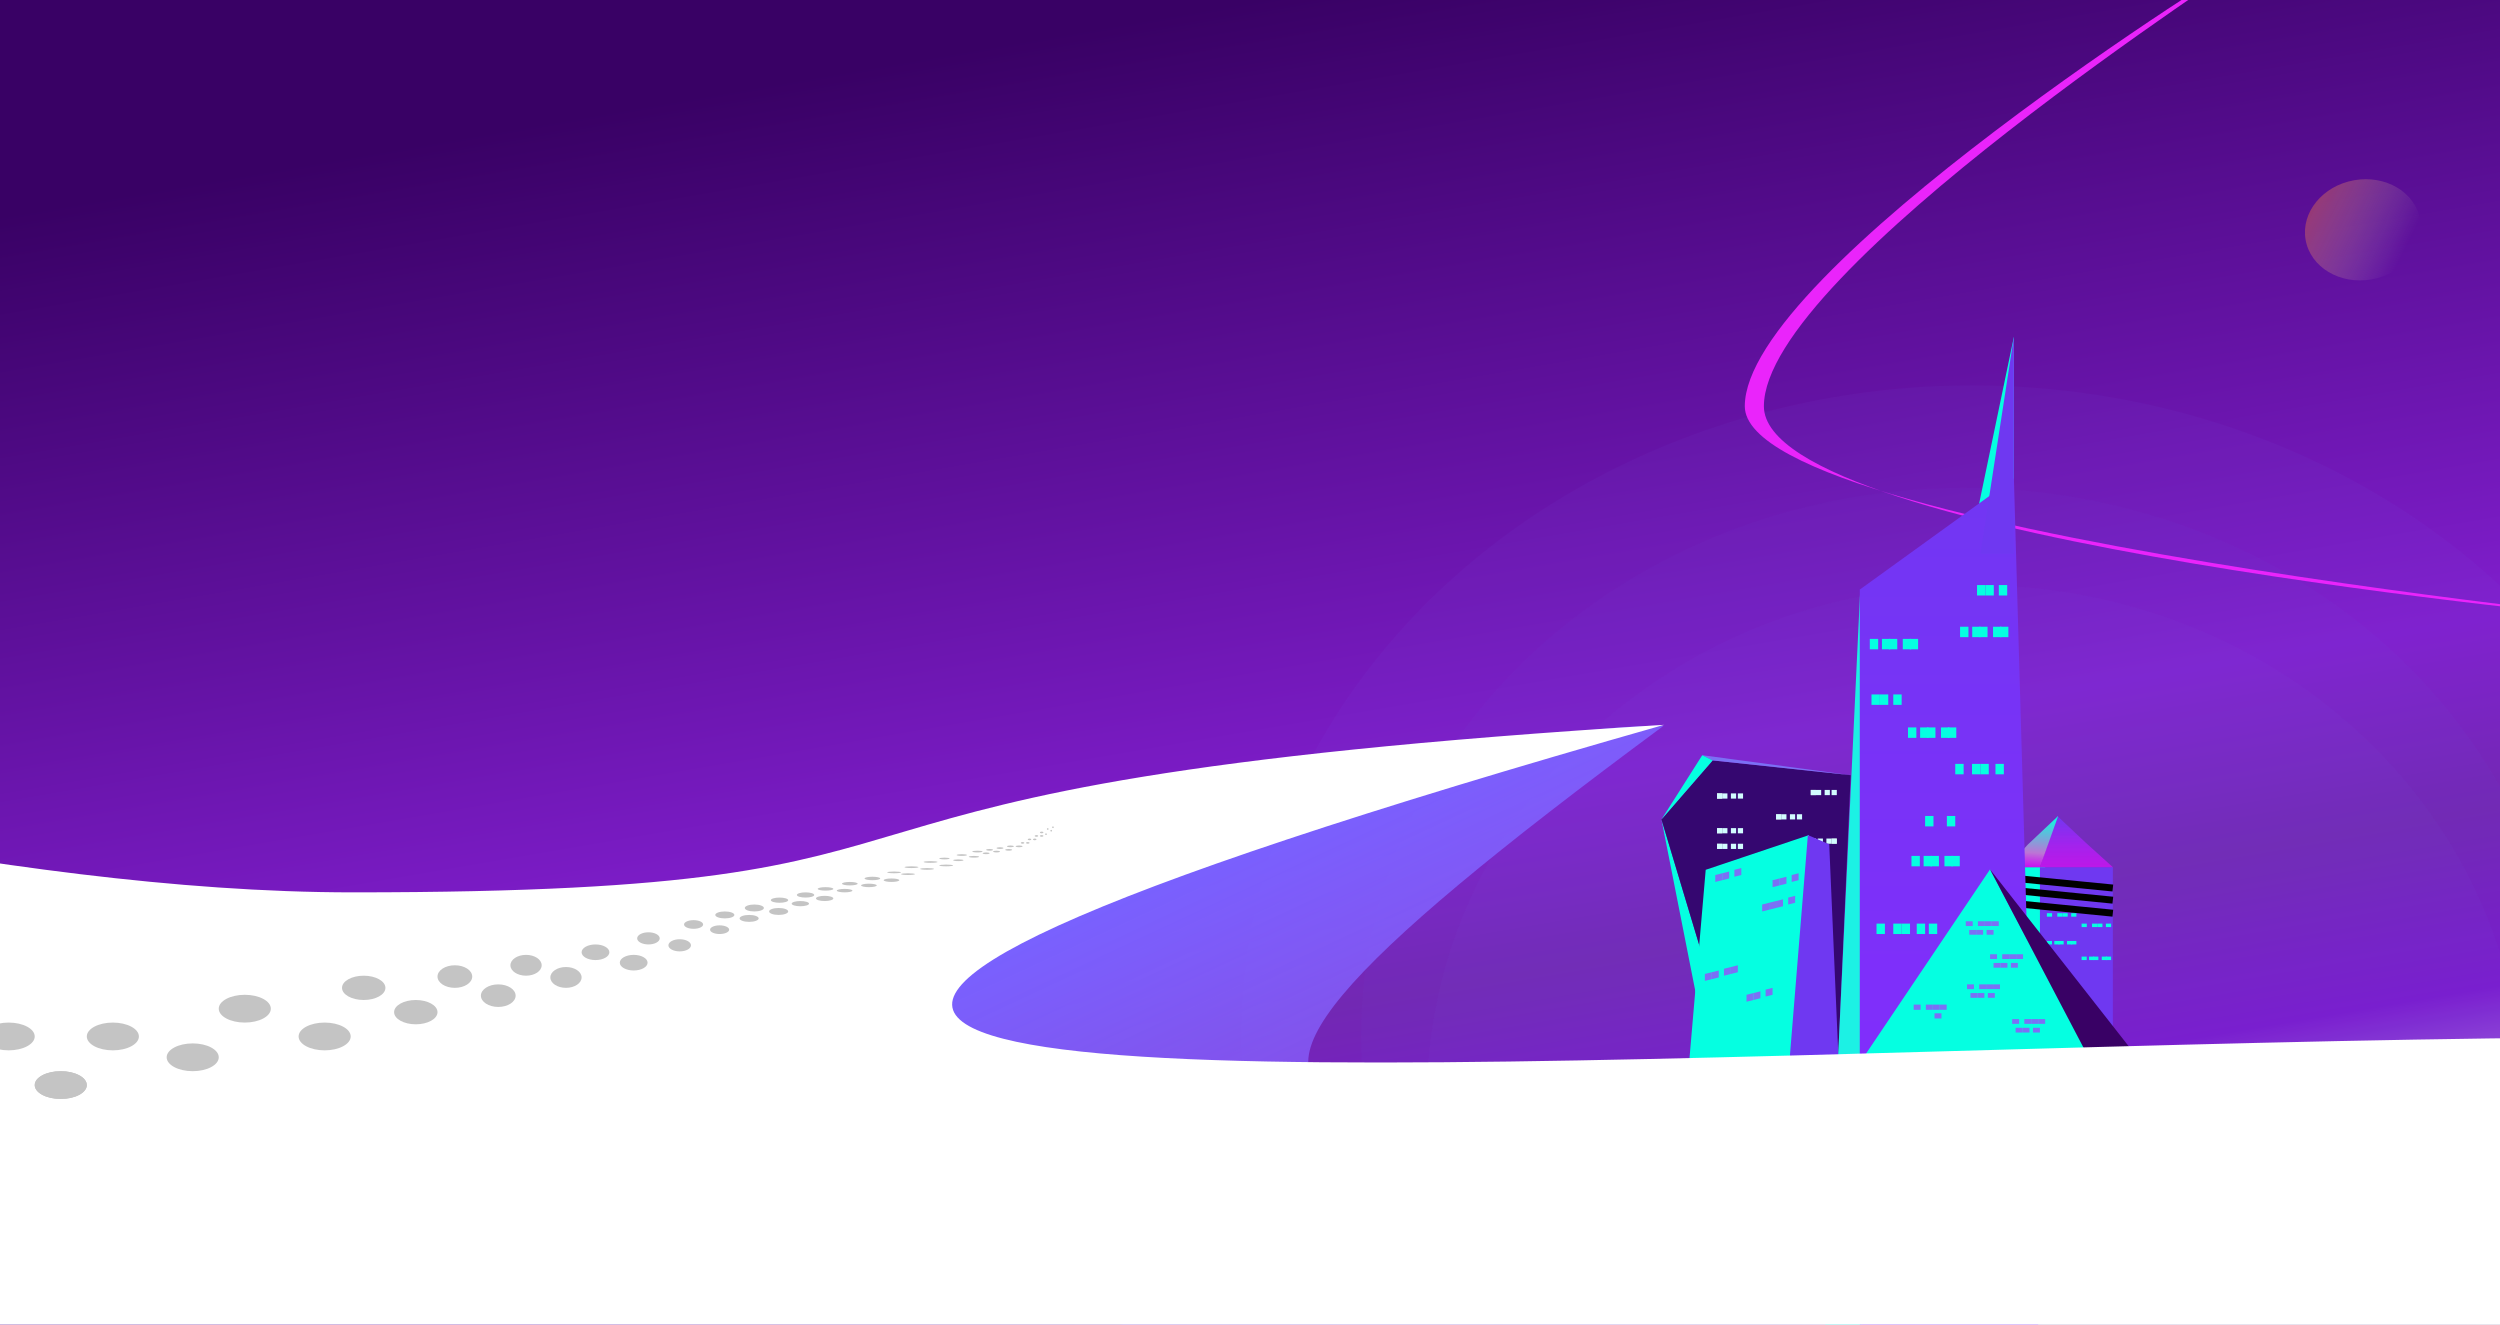 <svg width="1440" height="763" viewBox="0 0 1440 763" fill="none" xmlns="http://www.w3.org/2000/svg">
<rect x="0" y="0" width="1440" height="763" fill="#333333" stroke="none"/>
<g id="MacBook Pro - 2">
<g clip-path="url(#clip0)">
<rect width="1440" height="763" fill="url(#paint0_linear)"/>
<ellipse id="Ellipse 64" cx="1136" cy="596.5" rx="421" ry="374.5" fill="#7B70F5" fill-opacity="0.06"/>
<ellipse id="Ellipse 65" cx="1131" cy="597" rx="347" ry="316" fill="#7B70F5" fill-opacity="0.04"/>
<g id="Ellipse 66">
<ellipse cx="1137.5" cy="633" rx="315.5" ry="296" fill="#7B70F5" fill-opacity="0.02"/>
<ellipse cx="1137.5" cy="633" rx="315.5" ry="296" fill="#7B70F5" fill-opacity="0.03"/>
</g>
<g id="Group 19">
<g id="build4">
<path id="Rectangle 43" d="M957 472L1000 615L983.327 605.426L957 472Z" fill="#05FFE1"/>
<path id="Rectangle 42" d="M957 472L986.5 438L1066 446.5L1058.5 615H1000L957 472Z" fill="#350770"/>
</g>
<path id="Rectangle 45" d="M980.5 435L1066 446.5L986.5 438L980.5 435Z" fill="#7B70F5"/>
<path id="Rectangle 44" d="M980.5 435L986.5 438L957 472L980.5 435Z" fill="#05FFE1"/>
<rect id="Rectangle 46" x="989" y="457" width="3" height="3" fill="#C4C4C4"/>
<g id="Group 12">
<rect id="Rectangle 47" x="989" y="457" width="3" height="3" fill="#C4C4C4"/>
<rect id="Rectangle 48" x="989" y="457" width="3" height="3" fill="#D2FCFF"/>
<rect id="Rectangle 49" x="1001" y="457" width="3" height="3" fill="#D2FCFF"/>
<rect id="Rectangle 50" x="997" y="457" width="3" height="3" fill="#D2FCFF"/>
<rect id="Rectangle 51" x="992" y="457" width="3" height="3" fill="#D2FCFF"/>
</g>
<g id="Group 13">
<rect id="Rectangle 47_2" x="1023" y="469" width="3" height="3" fill="#C4C4C4"/>
<rect id="Rectangle 48_2" x="1023" y="469" width="3" height="3" fill="#D2FCFF"/>
<rect id="Rectangle 49_2" x="1035" y="469" width="3" height="3" fill="#D2FCFF"/>
<rect id="Rectangle 50_2" x="1031" y="469" width="3" height="3" fill="#D2FCFF"/>
<rect id="Rectangle 51_2" x="1026" y="469" width="3" height="3" fill="#D2FCFF"/>
</g>
<g id="Group 14">
<rect id="Rectangle 47_3" x="1058" y="486" width="3" height="3" transform="rotate(180 1058 486)" fill="#C4C4C4"/>
<rect id="Rectangle 48_3" x="1058" y="486" width="3" height="3" transform="rotate(180 1058 486)" fill="#D2FCFF"/>
<rect id="Rectangle 49_3" x="1046" y="486" width="3" height="3" transform="rotate(180 1046 486)" fill="#D2FCFF"/>
<rect id="Rectangle 50_3" x="1050" y="486" width="3" height="3" transform="rotate(180 1050 486)" fill="#D2FCFF"/>
<rect id="Rectangle 51_3" x="1055" y="486" width="3" height="3" transform="rotate(180 1055 486)" fill="#D2FCFF"/>
</g>
<g id="Group 15">
<rect id="Rectangle 47_4" x="989" y="477" width="3" height="3" fill="#C4C4C4"/>
<rect id="Rectangle 48_4" x="989" y="477" width="3" height="3" fill="#D2FCFF"/>
<rect id="Rectangle 49_4" x="1001" y="477" width="3" height="3" fill="#D2FCFF"/>
<rect id="Rectangle 50_4" x="997" y="477" width="3" height="3" fill="#D2FCFF"/>
<rect id="Rectangle 51_4" x="992" y="477" width="3" height="3" fill="#D2FCFF"/>
</g>
<g id="Group 16">
<rect id="Rectangle 47_5" x="1043" y="455" width="3" height="3" fill="#C4C4C4"/>
<rect id="Rectangle 48_5" x="1043" y="455" width="3" height="3" fill="#D2FCFF"/>
<rect id="Rectangle 49_5" x="1055" y="455" width="3" height="3" fill="#D2FCFF"/>
<rect id="Rectangle 50_5" x="1051" y="455" width="3" height="3" fill="#D2FCFF"/>
<rect id="Rectangle 51_5" x="1046" y="455" width="3" height="3" fill="#D2FCFF"/>
</g>
<g id="Group 17">
<rect id="Rectangle 47_6" x="989" y="486" width="3" height="3" fill="#C4C4C4"/>
<rect id="Rectangle 48_6" x="989" y="486" width="3" height="3" fill="#D2FCFF"/>
<rect id="Rectangle 49_6" x="1001" y="486" width="3" height="3" fill="#D2FCFF"/>
<rect id="Rectangle 50_6" x="997" y="486" width="3" height="3" fill="#D2FCFF"/>
<rect id="Rectangle 51_6" x="992" y="486" width="3" height="3" fill="#D2FCFF"/>
</g>
</g>
<g id="Building 3">
<path id="Rectangle 27" d="M982.489 501L1042 481L1025.7 681H967L982.489 501Z" fill="#05FFE1"/>
<path id="Rectangle 28" d="M1041.34 481L1053.63 486.321L1061 657H1027L1041.34 481Z" fill="#6F38F1"/>
<path id="Rectangle 29" d="M988 504L992 503V507L988 508V504Z" fill="#7B70F5"/>
<path id="Rectangle 30" d="M992 503L996 502V506L992 507V503Z" fill="#7B70F5"/>
<path id="Rectangle 31" d="M999 501L1003 500V504L999 505V501Z" fill="#7B70F5"/>
<path id="Rectangle 29_2" d="M1019 520L1023 519V523L1019 524V520Z" fill="#7B70F5"/>
<path id="Rectangle 30_2" d="M1023 519L1027 518V522L1023 523V519Z" fill="#7B70F5"/>
<path id="Rectangle 31_2" d="M1030 517L1034 516V520L1030 521V517Z" fill="#7B70F5"/>
<path id="Rectangle 29_3" d="M1021 507L1025 506V510L1021 511V507Z" fill="#7B70F5"/>
<path id="Rectangle 30_3" d="M1025 506L1029 505V509L1025 510V506Z" fill="#7B70F5"/>
<path id="Rectangle 31_3" d="M1032 504L1036 503V507L1032 508V504Z" fill="#7B70F5"/>
<path id="Rectangle 29_4" d="M982 561L986 560V564L982 565V561Z" fill="#7B70F5"/>
<path id="Rectangle 30_4" d="M986 560L990 559V563L986 564V560Z" fill="#7B70F5"/>
<path id="Rectangle 32" d="M997 557L1001 556V560L997 561V557Z" fill="#7B70F5"/>
<path id="Rectangle 33" d="M1015 521L1019 520V524L1015 525V521Z" fill="#7B70F5"/>
<path id="Rectangle 31_4" d="M993 558L997 557V561L993 562V558Z" fill="#7B70F5"/>
<path id="Rectangle 29_5" d="M1006 573L1010 572V576L1006 577V573Z" fill="#7B70F5"/>
<path id="Rectangle 30_5" d="M1010 572L1014 571V575L1010 576V572Z" fill="#7B70F5"/>
<path id="Rectangle 31_5" d="M1017 570L1021 569V573L1017 574V570Z" fill="#7B70F5"/>
</g>
<g id="Ellipse 13">
<path id="Ellipse 13_2" d="M1215 638.5C1215 758.284 1148.56 821 1015.85 821C883.128 821 463 758.284 463 638.5C463 518.716 825.59 418 958.308 418C572 703.5 774.5 638.5 1215 638.5Z" fill="url(#paint1_linear)"/>
</g>
<g id="Building2">
<path id="Rectangle 23" d="M1156 499.5H1178L1175 663.5H1156V499.5Z" fill="#05FFE1"/>
<path id="Rectangle 24" d="M1175 499.5H1217V663.5H1175V499.5Z" fill="#6F38F1"/>
<path id="Rectangle 25" d="M1185 470L1201.5 485.5L1217 499.5H1175L1185 470Z" fill="url(#paint2_linear)"/>
<path id="Rectangle 26" d="M1168 486.5L1185.5 470L1175 499.5H1156L1168 486.5Z" fill="url(#paint3_linear)"/>
<line id="Line 4" x1="1156" y1="512.5" x2="1217" y2="518.5" stroke="black" stroke-width="4"/>
<line id="Line 5" x1="1156" y1="520" x2="1217" y2="526" stroke="black" stroke-width="4"/>
<line id="Line 6" x1="1156" y1="505.5" x2="1217" y2="511.5" stroke="black" stroke-width="4"/>
</g>
<path id="Ellipse 67" d="M1016 234C1016 312.148 1511.04 356.5 1508 356.5C1618.5 366 1005 312.148 1005 234C1005 155.852 1291.96 -24 1295 -24C1298.04 -24 1016 155.852 1016 234Z" fill="#EA24FB"/>
<g id="Building 1">
<path id="Rectangle 14" d="M1160 194V319H1133.95L1160 194Z" fill="#05FFE1"/>
<path id="Rectangle 12" d="M1071.5 339.5L1072.23 772H1051L1071.5 339.5Z" fill="#1CF1E4"/>
<path id="Rectangle 11" d="M1071.23 339.615L1160 275.5L1174 763H1071.23V339.615Z" fill="url(#paint4_linear)"/>
<path id="Rectangle 13" d="M1160 194V319H1140.7L1160 194Z" fill="#6F38F1"/>
<rect id="Rectangle 15" x="1077.98" y="400" width="4.825" height="6" fill="#05FFE1"/>
<rect id="Rectangle 16" x="1082.81" y="400" width="4.825" height="6" fill="#05FFE1"/>
<rect id="Rectangle 17" x="1090.53" y="400" width="4.825" height="6" fill="#05FFE1"/>
<rect id="Rectangle 15_2" x="1108.86" y="470" width="4.825" height="6" fill="#05FFE1"/>
<rect id="Rectangle 22" x="1111" y="532" width="4.825" height="6" fill="#05FFE1"/>
<rect id="Rectangle 17_2" x="1121.4" y="470" width="4.825" height="6" fill="#05FFE1"/>
<rect id="Rectangle 15_3" x="1138.77" y="337" width="4.825" height="6" fill="#05FFE1"/>
<rect id="Rectangle 16_2" x="1143.6" y="337" width="4.825" height="6" fill="#05FFE1"/>
<rect id="Rectangle 17_3" x="1151.32" y="337" width="4.825" height="6" fill="#05FFE1"/>
<rect id="Rectangle 18" x="1140.7" y="440" width="4.825" height="6" fill="#05FFE1"/>
<rect id="Rectangle 20" x="1135.88" y="440" width="4.825" height="6" fill="#05FFE1"/>
<g id="Group 8">
<rect id="Rectangle 22_2" x="1101" y="493" width="4.825" height="6" fill="#05FFE1"/>
<rect id="Rectangle 23_2" x="1112" y="493" width="4.825" height="6" fill="#05FFE1"/>
<rect id="Rectangle 25_2" x="1124" y="493" width="4.825" height="6" fill="#05FFE1"/>
<rect id="Rectangle 26_2" x="1120" y="493" width="4.825" height="6" fill="#05FFE1"/>
<rect id="Rectangle 24_2" x="1108" y="493" width="4.825" height="6" fill="#05FFE1"/>
</g>
<g id="Group 9">
<rect id="Rectangle 22_3" x="1129" y="361" width="4.825" height="6" fill="#05FFE1"/>
<rect id="Rectangle 23_3" x="1140" y="361" width="4.825" height="6" fill="#05FFE1"/>
<rect id="Rectangle 25_3" x="1152" y="361" width="4.825" height="6" fill="#05FFE1"/>
<rect id="Rectangle 26_3" x="1148" y="361" width="4.825" height="6" fill="#05FFE1"/>
<rect id="Rectangle 24_3" x="1136" y="361" width="4.825" height="6" fill="#05FFE1"/>
</g>
<g id="Group 11">
<rect id="Rectangle 22_4" x="1099" y="419" width="4.825" height="6" fill="#05FFE1"/>
<rect id="Rectangle 23_4" x="1110" y="419" width="4.825" height="6" fill="#05FFE1"/>
<rect id="Rectangle 25_4" x="1122" y="419" width="4.825" height="6" fill="#05FFE1"/>
<rect id="Rectangle 26_4" x="1118" y="419" width="4.825" height="6" fill="#05FFE1"/>
<rect id="Rectangle 24_4" x="1106" y="419" width="4.825" height="6" fill="#05FFE1"/>
</g>
<g id="Group 24">
<rect id="Rectangle 22_5" x="1179" y="542" width="2.948" height="2" fill="#05FFE1"/>
<rect id="Rectangle 23_5" x="1185.72" y="542" width="2.948" height="2" fill="#05FFE1"/>
<rect id="Rectangle 25_5" x="1193.05" y="542" width="2.948" height="2" fill="#05FFE1"/>
<rect id="Rectangle 26_5" x="1190.61" y="542" width="2.948" height="2" fill="#05FFE1"/>
<rect id="Rectangle 24_5" x="1183.28" y="542" width="2.948" height="2" fill="#05FFE1"/>
</g>
<g id="Group 25">
<rect id="Rectangle 22_6" x="1199" y="551" width="2.948" height="2" fill="#05FFE1"/>
<rect id="Rectangle 23_6" x="1205.72" y="551" width="2.948" height="2" fill="#05FFE1"/>
<rect id="Rectangle 25_6" x="1213.05" y="551" width="2.948" height="2" fill="#05FFE1"/>
<rect id="Rectangle 26_6" x="1210.61" y="551" width="2.948" height="2" fill="#05FFE1"/>
<rect id="Rectangle 24_6" x="1203.28" y="551" width="2.948" height="2" fill="#05FFE1"/>
</g>
<g id="Group 10">
<rect id="Rectangle 22_7" x="1077" y="368" width="4.825" height="6" fill="#05FFE1"/>
<rect id="Rectangle 23_7" x="1088" y="368" width="4.825" height="6" fill="#05FFE1"/>
<rect id="Rectangle 25_7" x="1100" y="368" width="4.825" height="6" fill="#05FFE1"/>
<rect id="Rectangle 26_7" x="1096" y="368" width="4.825" height="6" fill="#05FFE1"/>
<rect id="Rectangle 24_7" x="1084" y="368" width="4.825" height="6" fill="#05FFE1"/>
</g>
<rect id="Rectangle 21" x="1126.23" y="440" width="4.825" height="6" fill="#05FFE1"/>
<rect id="Rectangle 19" x="1149.39" y="440" width="4.825" height="6" fill="#05FFE1"/>
<g id="Group 22">
<rect id="Rectangle 23_8" x="1188" y="526" width="3" height="2" fill="#05FFE1"/>
<rect id="Rectangle 24_8" x="1185" y="526" width="3" height="2" fill="#05FFE1"/>
<rect id="Rectangle 25_8" x="1179" y="526" width="3" height="2" fill="#05FFE1"/>
<rect id="Rectangle 26_8" x="1193" y="526" width="3" height="2" fill="#05FFE1"/>
</g>
<g id="Group 23">
<rect id="Rectangle 23_9" x="1208" y="532" width="3" height="2" fill="#05FFE1"/>
<rect id="Rectangle 24_9" x="1205" y="532" width="3" height="2" fill="#05FFE1"/>
<rect id="Rectangle 25_9" x="1199" y="532" width="3" height="2" fill="#05FFE1"/>
<rect id="Rectangle 26_9" x="1213" y="532" width="3" height="2" fill="#05FFE1"/>
</g>
<g id="window">
<g id="Group 7">
<rect id="Rectangle 18_2" x="1095.35" y="532" width="4.825" height="6" fill="#05FFE1"/>
<rect id="Rectangle 20_2" x="1090.53" y="532" width="4.825" height="6" fill="#05FFE1"/>
<rect id="Rectangle 21_2" x="1080.88" y="532" width="4.825" height="6" fill="#05FFE1"/>
<rect id="Rectangle 19_2" x="1104.04" y="532" width="4.825" height="6" fill="#05FFE1"/>
</g>
</g>
</g>
<g id="Group 21">
<path id="Polygon 1" d="M1146.26 500.772L1263.47 721.709L1006.61 708.247L1146.26 500.772Z" fill="#05FFE1"/>
<path id="Rectangle 33_2" d="M1139.28 530.654L1143.28 530.654L1143.28 533.391L1139.28 533.391L1139.28 530.654Z" fill="#7B70F5"/>
<path id="Rectangle 53" d="M1138.28 535.654L1142.28 535.654L1142.28 538.391L1138.28 538.391L1138.28 535.654Z" fill="#7B70F5"/>
<path id="Rectangle 57" d="M1144.28 535.654L1148.28 535.654L1148.28 538.391L1144.28 538.391L1144.28 535.654Z" fill="#7B70F5"/>
<path id="Rectangle 58" d="M1134.28 535.654L1138.28 535.654L1138.28 538.391L1134.28 538.391L1134.28 535.654Z" fill="#7B70F5"/>
<path id="Rectangle 54" d="M1147.28 530.654L1151.28 530.654L1151.28 533.391L1147.28 533.391L1147.28 530.654Z" fill="#7B70F5"/>
<path id="Rectangle 55" d="M1132.28 530.654L1136.28 530.654L1136.28 533.391L1132.28 533.391L1132.28 530.654Z" fill="#7B70F5"/>
<path id="Rectangle 56" d="M1143.28 530.654L1147.28 530.654L1147.28 533.391L1143.28 533.391L1143.28 530.654Z" fill="#7B70F5"/>
<path id="Rectangle 64" d="M1153.28 549.654L1157.28 549.654L1157.28 552.391L1153.28 552.391L1153.28 549.654Z" fill="#7B70F5"/>
<path id="Rectangle 65" d="M1152.28 554.654L1156.28 554.654L1156.28 557.391L1152.28 557.391L1152.28 554.654Z" fill="#7B70F5"/>
<path id="Rectangle 66" d="M1158.28 554.654L1162.28 554.654L1162.28 557.391L1158.28 557.391L1158.28 554.654Z" fill="#7B70F5"/>
<path id="Rectangle 67" d="M1148.28 554.654L1152.28 554.654L1152.28 557.391L1148.28 557.391L1148.28 554.654Z" fill="#7B70F5"/>
<path id="Rectangle 68" d="M1161.28 549.654L1165.28 549.654L1165.28 552.391L1161.28 552.391L1161.28 549.654Z" fill="#7B70F5"/>
<path id="Rectangle 69" d="M1146.28 549.654L1150.28 549.654L1150.28 552.391L1146.28 552.391L1146.28 549.654Z" fill="#7B70F5"/>
<path id="Rectangle 70" d="M1157.28 549.654L1161.28 549.654L1161.28 552.391L1157.28 552.391L1157.28 549.654Z" fill="#7B70F5"/>
<path id="Rectangle 71" d="M1144 569.737L1140 569.737L1140 567L1144 567L1144 569.737Z" fill="#7B70F5"/>
<path id="Rectangle 72" d="M1143 574.737L1139 574.737L1139 572L1143 572L1143 574.737Z" fill="#7B70F5"/>
<path id="Rectangle 73" d="M1149 574.737L1145 574.737L1145 572L1149 572L1149 574.737Z" fill="#7B70F5"/>
<path id="Rectangle 74" d="M1139 574.737L1135 574.737L1135 572L1139 572L1139 574.737Z" fill="#7B70F5"/>
<path id="Rectangle 75" d="M1152 569.737L1148 569.737L1148 567L1152 567L1152 569.737Z" fill="#7B70F5"/>
<path id="Rectangle 76" d="M1137 569.737L1133 569.737L1133 567L1137 567L1137 569.737Z" fill="#7B70F5"/>
<path id="Rectangle 77" d="M1148 569.737L1144 569.737L1144 567L1148 567L1148 569.737Z" fill="#7B70F5"/>
<path id="Rectangle 78" d="M1170 589.737L1166 589.737L1166 587L1170 587L1170 589.737Z" fill="#7B70F5"/>
<path id="Rectangle 79" d="M1169 594.737L1165 594.737L1165 592L1169 592L1169 594.737Z" fill="#7B70F5"/>
<path id="Rectangle 80" d="M1175 594.737L1171 594.737L1171 592L1175 592L1175 594.737Z" fill="#7B70F5"/>
<path id="Rectangle 81" d="M1165 594.737L1161 594.737L1161 592L1165 592L1165 594.737Z" fill="#7B70F5"/>
<path id="Rectangle 82" d="M1178 589.737L1174 589.737L1174 587L1178 587L1178 589.737Z" fill="#7B70F5"/>
<path id="Rectangle 83" d="M1163 589.737L1159 589.737L1159 587L1163 587L1163 589.737Z" fill="#7B70F5"/>
<path id="Rectangle 84" d="M1174 589.737L1170 589.737L1170 587L1174 587L1174 589.737Z" fill="#7B70F5"/>
<path id="Rectangle 59" d="M1109.28 578.654L1113.28 578.654L1113.28 581.654L1109.28 581.654L1109.28 578.654Z" fill="#7B70F5"/>
<path id="Rectangle 60" d="M1114.28 583.654L1118.28 583.654L1118.28 586.654L1114.28 586.654L1114.28 583.654Z" fill="#7B70F5"/>
<path id="Rectangle 61" d="M1117.28 578.654L1121.28 578.654L1121.28 581.654L1117.28 581.654L1117.28 578.654Z" fill="#7B70F5"/>
<path id="Rectangle 62" d="M1102.28 578.654L1106.28 578.654L1106.28 581.654L1102.28 581.654L1102.28 578.654Z" fill="#7B70F5"/>
<path id="Rectangle 63" d="M1113.28 578.654L1117.28 578.654L1117.28 581.654L1113.28 581.654L1113.28 578.654Z" fill="#7B70F5"/>
<path id="Rectangle 52" d="M1146.26 500.772L1288.47 682.151L1261.81 721.121L1146.26 500.772Z" fill="#390165"/>
</g>
<g id="Ellipse 12">
<path id="Ellipse 12_2" d="M958.5 417.5C-445.5 817 2228 429 1960.5 708C2189.5 1695.5 -732.5 1500 -732.5 536.5C-732.5 257.596 -204.362 514 203.5 514C611.362 514 391.5 452.5 958.5 417.5Z" fill="white"/>
<ellipse id="Ellipse 14" cx="35" cy="625" rx="15" ry="8" fill="#C4C4C4"/>
<ellipse id="Ellipse 15" cx="35" cy="625" rx="15" ry="8" fill="#C4C4C4"/>
<ellipse id="Ellipse 16" cx="187" cy="597" rx="15" ry="8" fill="#C4C4C4"/>
<ellipse id="Ellipse 21" cx="209.5" cy="569" rx="12.5" ry="7" fill="#C4C4C4"/>
<ellipse id="Ellipse 22" cx="239.5" cy="583" rx="12.5" ry="7" fill="#C4C4C4"/>
<ellipse id="Ellipse 23" cx="262" cy="562.5" rx="10" ry="6.5" fill="#C4C4C4"/>
<ellipse id="Ellipse 24" cx="287" cy="573.5" rx="10" ry="6.5" fill="#C4C4C4"/>
<ellipse id="Ellipse 25" cx="303" cy="556" rx="9" ry="6" fill="#C4C4C4"/>
<ellipse id="Ellipse 26" cx="326" cy="563" rx="9" ry="6" fill="#C4C4C4"/>
<ellipse id="Ellipse 27" cx="343" cy="548.5" rx="8" ry="4.5" fill="#C4C4C4"/>
<ellipse id="Ellipse 28" cx="365" cy="554.5" rx="8" ry="4.5" fill="#C4C4C4"/>
<ellipse id="Ellipse 29" cx="373.5" cy="540.5" rx="6.5" ry="3.5" fill="#C4C4C4"/>
<ellipse id="Ellipse 30" cx="391.5" cy="544.5" rx="6.5" ry="3.5" fill="#C4C4C4"/>
<ellipse id="Ellipse 31" cx="399.5" cy="532.5" rx="5.5" ry="2.5" fill="#C4C4C4"/>
<ellipse id="Ellipse 32" cx="414.5" cy="535.5" rx="5.5" ry="2.5" fill="#C4C4C4"/>
<ellipse id="Ellipse 33" cx="417.5" cy="527" rx="5.5" ry="2" fill="#C4C4C4"/>
<ellipse id="Ellipse 34" cx="431.5" cy="529" rx="5.5" ry="2" fill="#C4C4C4"/>
<ellipse id="Ellipse 35" cx="434.5" cy="523" rx="5.5" ry="2" fill="#C4C4C4"/>
<ellipse id="Ellipse 37" cx="449" cy="518.5" rx="5" ry="1.5" fill="#C4C4C4"/>
<ellipse id="Ellipse 38" cx="461" cy="520.5" rx="5" ry="1.5" fill="#C4C4C4"/>
<ellipse id="Ellipse 39" cx="464" cy="515.5" rx="5" ry="1.5" fill="#C4C4C4"/>
<ellipse id="Ellipse 40" cx="475" cy="517.5" rx="5" ry="1.5" fill="#C4C4C4"/>
<path id="Ellipse 41" d="M480 512C480 512.552 477.985 513 475.5 513C473.015 513 471 512.552 471 512C471 511.448 473.015 511 475.5 511C477.985 511 480 511.448 480 512Z" fill="#C4C4C4"/>
<path id="Ellipse 42" d="M491 513C491 513.552 488.985 514 486.5 514C484.015 514 482 513.552 482 513C482 512.448 484.015 512 486.5 512C488.985 512 491 512.448 491 513Z" fill="#C4C4C4"/>
<path id="Ellipse 43" d="M494 509C494 509.552 491.985 510 489.5 510C487.015 510 485 509.552 485 509C485 508.448 487.015 508 489.5 508C491.985 508 494 508.448 494 509Z" fill="#C4C4C4"/>
<path id="Ellipse 44" d="M505 510C505 510.552 502.985 511 500.5 511C498.015 511 496 510.552 496 510C496 509.448 498.015 509 500.5 509C502.985 509 505 509.448 505 510Z" fill="#C4C4C4"/>
<path id="Ellipse 45" d="M507 506C507 506.552 504.985 507 502.5 507C500.015 507 498 506.552 498 506C498 505.448 500.015 505 502.5 505C504.985 505 507 505.448 507 506Z" fill="#C4C4C4"/>
<path id="Ellipse 46" d="M518 507C518 507.552 515.985 508 513.5 508C511.015 508 509 507.552 509 507C509 506.448 511.015 506 513.5 506C515.985 506 518 506.448 518 507Z" fill="#C4C4C4"/>
<path id="Ellipse 47" d="M519 502.5C519 502.776 517.209 503 515 503C512.791 503 511 502.776 511 502.5C511 502.224 512.791 502 515 502C517.209 502 519 502.224 519 502.5Z" fill="#C4C4C4"/>
<path id="Ellipse 48" d="M527 503.5C527 503.776 525.209 504 523 504C520.791 504 519 503.776 519 503.5C519 503.224 520.791 503 523 503C525.209 503 527 503.224 527 503.5Z" fill="#C4C4C4"/>
<path id="Ellipse 49" d="M529 499.5C529 499.776 527.209 500 525 500C522.791 500 521 499.776 521 499.5C521 499.224 522.791 499 525 499C527.209 499 529 499.224 529 499.5Z" fill="#C4C4C4"/>
<path id="Ellipse 50" d="M538 500.5C538 500.776 536.209 501 534 501C531.791 501 530 500.776 530 500.5C530 500.224 531.791 500 534 500C536.209 500 538 500.224 538 500.5Z" fill="#C4C4C4"/>
<path id="Ellipse 51" d="M540 496.5C540 496.776 538.209 497 536 497C533.791 497 532 496.776 532 496.5C532 496.224 533.791 496 536 496C538.209 496 540 496.224 540 496.5Z" fill="#C4C4C4"/>
<path id="Ellipse 52" d="M549 498.5C549 498.776 547.209 499 545 499C542.791 499 541 498.776 541 498.5C541 498.224 542.791 498 545 498C547.209 498 549 498.224 549 498.5Z" fill="#C4C4C4"/>
<path id="Ellipse 53" d="M547 494.5C547 494.776 545.657 495 544 495C542.343 495 541 494.776 541 494.5C541 494.224 542.343 494 544 494C545.657 494 547 494.224 547 494.5Z" fill="#C4C4C4"/>
<path id="Ellipse 54" d="M555 495.5C555 495.776 553.657 496 552 496C550.343 496 549 495.776 549 495.5C549 495.224 550.343 495 552 495C553.657 495 555 495.224 555 495.5Z" fill="#C4C4C4"/>
<path id="Ellipse 55" d="M557 492.5C557 492.776 555.657 493 554 493C552.343 493 551 492.776 551 492.5C551 492.224 552.343 492 554 492C555.657 492 557 492.224 557 492.5Z" fill="#C4C4C4"/>
<path id="Ellipse 56" d="M564 493.5C564 493.224 562.657 493 561 493C559.343 493 558 493.224 558 493.5C558 493.776 559.343 494 561 494C562.657 494 564 493.776 564 493.5Z" fill="#C4C4C4"/>
<path id="Ellipse 57" d="M566 490.5C566 490.224 564.657 490 563 490C561.343 490 560 490.224 560 490.5C560 490.776 561.343 491 563 491C564.657 491 566 490.776 566 490.5Z" fill="#C4C4C4"/>
<path id="Ellipse 58" d="M570 491.5C570 491.776 569.105 492 568 492C566.895 492 566 491.776 566 491.5C566 491.224 566.895 491 568 491C569.105 491 570 491.224 570 491.5Z" fill="#C4C4C4"/>
<path id="Ellipse 59" d="M572 489.5C572 489.776 571.105 490 570 490C568.895 490 568 489.776 568 489.5C568 489.224 568.895 489 570 489C571.105 489 572 489.224 572 489.5Z" fill="#C4C4C4"/>
<path id="Ellipse 60" d="M576 490.5C576 490.776 575.105 491 574 491C572.895 491 572 490.776 572 490.5C572 490.224 572.895 490 574 490C575.105 490 576 490.224 576 490.5Z" fill="#C4C4C4"/>
<path id="Ellipse 61" d="M578 488.5C578 488.776 577.105 489 576 489C574.895 489 574 488.776 574 488.5C574 488.224 574.895 488 576 488C577.105 488 578 488.224 578 488.5Z" fill="#C4C4C4"/>
<path id="Ellipse 62" d="M583 489.5C583 489.224 582.105 489 581 489C579.895 489 579 489.224 579 489.5C579 489.776 579.895 490 581 490C582.105 490 583 489.776 583 489.5Z" fill="#C4C4C4"/>
<path id="Ellipse 63" d="M584 487.5C584 487.224 583.105 487 582 487C580.895 487 580 487.224 580 487.5C580 487.776 580.895 488 582 488C583.105 488 584 487.776 584 487.5Z" fill="#C4C4C4"/>
<ellipse id="Ellipse 36" cx="448.5" cy="525" rx="5.5" ry="2" fill="#C4C4C4"/>
<ellipse id="Ellipse 17" cx="5" cy="597" rx="15" ry="8" fill="#C4C4C4"/>
<ellipse id="Ellipse 18" cx="141" cy="581" rx="15" ry="8" fill="#C4C4C4"/>
<ellipse id="Ellipse 19" cx="111" cy="609" rx="15" ry="8" fill="#C4C4C4"/>
<ellipse id="Ellipse 20" cx="65" cy="597" rx="15" ry="8" fill="#C4C4C4"/>
</g>
<ellipse id="Ellipse 70" cx="1361.03" cy="132.377" rx="33.5" ry="29" transform="rotate(-10 1361.03 132.377)" fill="url(#paint5_linear)"/>
<path id="Ellipse 62_2" d="M589 487.5C589 487.224 588.105 487 587 487C585.895 487 585 487.224 585 487.5C585 487.776 585.895 488 587 488C588.105 488 589 487.776 589 487.5Z" fill="#C4C4C4"/>
<path id="Ellipse 71" d="M590 485.5C590 485.224 589.552 485 589 485C588.448 485 588 485.224 588 485.5C588 485.776 588.448 486 589 486C589.552 486 590 485.776 590 485.5Z" fill="#C4C4C4"/>
<path id="Ellipse 72" d="M593 485.5C593 485.224 592.552 485 592 485C591.448 485 591 485.224 591 485.5C591 485.776 591.448 486 592 486C592.552 486 593 485.776 593 485.5Z" fill="#C4C4C4"/>
<path id="Ellipse 73" d="M594 483.5C594 483.224 593.552 483 593 483C592.448 483 592 483.224 592 483.5C592 483.776 592.448 484 593 484C593.552 484 594 483.776 594 483.5Z" fill="#C4C4C4"/>
<path id="Ellipse 74" d="M597 483.5C597 483.224 596.552 483 596 483C595.448 483 595 483.224 595 483.5C595 483.776 595.448 484 596 484C596.552 484 597 483.776 597 483.5Z" fill="#C4C4C4"/>
<path id="Ellipse 75" d="M598 481.5C598 481.224 597.552 481 597 481C596.448 481 596 481.224 596 481.5C596 481.776 596.448 482 597 482C597.552 482 598 481.776 598 481.5Z" fill="#C4C4C4"/>
<path id="Ellipse 76" d="M601 481.5C601 481.224 600.552 481 600 481C599.448 481 599 481.224 599 481.5C599 481.776 599.448 482 600 482C600.552 482 601 481.776 601 481.5Z" fill="#C4C4C4"/>
<path id="Ellipse 77" d="M601 479.5C601 479.224 600.552 479 600 479C599.448 479 599 479.224 599 479.5C599 479.776 599.448 480 600 480C600.552 480 601 479.776 601 479.5Z" fill="#C4C4C4"/>
<path id="Ellipse 78" d="M603 480.5C603 480.224 602.776 480 602.5 480C602.224 480 602 480.224 602 480.5C602 480.776 602.224 481 602.5 481C602.776 481 603 480.776 603 480.5Z" fill="#C4C4C4"/>
<path id="Ellipse 79" d="M604 477.5C604 477.224 603.776 477 603.5 477C603.224 477 603 477.224 603 477.5C603 477.776 603.224 478 603.5 478C603.776 478 604 477.776 604 477.5Z" fill="#C4C4C4"/>
<path id="Ellipse 80" d="M606 478.5C606 478.224 605.776 478 605.5 478C605.224 478 605 478.224 605 478.5C605 478.776 605.224 479 605.5 479C605.776 479 606 478.776 606 478.5Z" fill="#C4C4C4"/>
<path id="Ellipse 81" d="M607 476.5C607 476.224 606.776 476 606.5 476C606.224 476 606 476.224 606 476.5C606 476.776 606.224 477 606.5 477C606.776 477 607 476.776 607 476.5Z" fill="#C4C4C4"/>
</g>
</g>
<defs>
<linearGradient id="paint0_linear" x1="720" y1="0" x2="904.969" y2="1076.33" gradientUnits="userSpaceOnUse">
<stop stop-color="#390165"/>
<stop offset="0.432" stop-color="#801ECD"/>
<stop offset="0.531" stop-color="#7224AF"/>
<stop offset="0.624" stop-color="#7A14CB"/>
<stop offset="0.749" stop-color="#DAC1ED"/>
<stop offset="0.822" stop-color="#E4D3F2"/>
<stop offset="0.921" stop-color="#F3EBF9"/>
<stop offset="1" stop-color="white"/>
</linearGradient>
<linearGradient id="paint1_linear" x1="834.5" y1="418" x2="1059.18" y2="899.64" gradientUnits="userSpaceOnUse">
<stop stop-color="#7862FF"/>
<stop offset="1" stop-color="#B163FF" stop-opacity="0"/>
</linearGradient>
<linearGradient id="paint2_linear" x1="1196" y1="470" x2="1196" y2="499.5" gradientUnits="userSpaceOnUse">
<stop stop-color="#6F38F1"/>
<stop offset="1" stop-color="#D810F9" stop-opacity="0.73"/>
</linearGradient>
<linearGradient id="paint3_linear" x1="1176.5" y1="469.5" x2="1174.5" y2="499.5" gradientUnits="userSpaceOnUse">
<stop stop-color="#05FFE1"/>
<stop offset="0.734" stop-color="#BC75D5"/>
<stop offset="1" stop-color="#D810F9" stop-opacity="0.85"/>
</linearGradient>
<linearGradient id="paint4_linear" x1="1115.61" y1="219" x2="1115.61" y2="763" gradientUnits="userSpaceOnUse">
<stop stop-color="#6F38F1"/>
<stop offset="1" stop-color="#872AFF"/>
</linearGradient>
<linearGradient id="paint5_linear" x1="1281.5" y1="105.278" x2="1367.3" y2="168.64" gradientUnits="userSpaceOnUse">
<stop stop-color="#CA0606"/>
<stop offset="1" stop-color="#C4C4C4" stop-opacity="0"/>
</linearGradient>
<clipPath id="clip0">
<rect width="1440" height="763" fill="white"/>
</clipPath>
</defs>
</svg>
